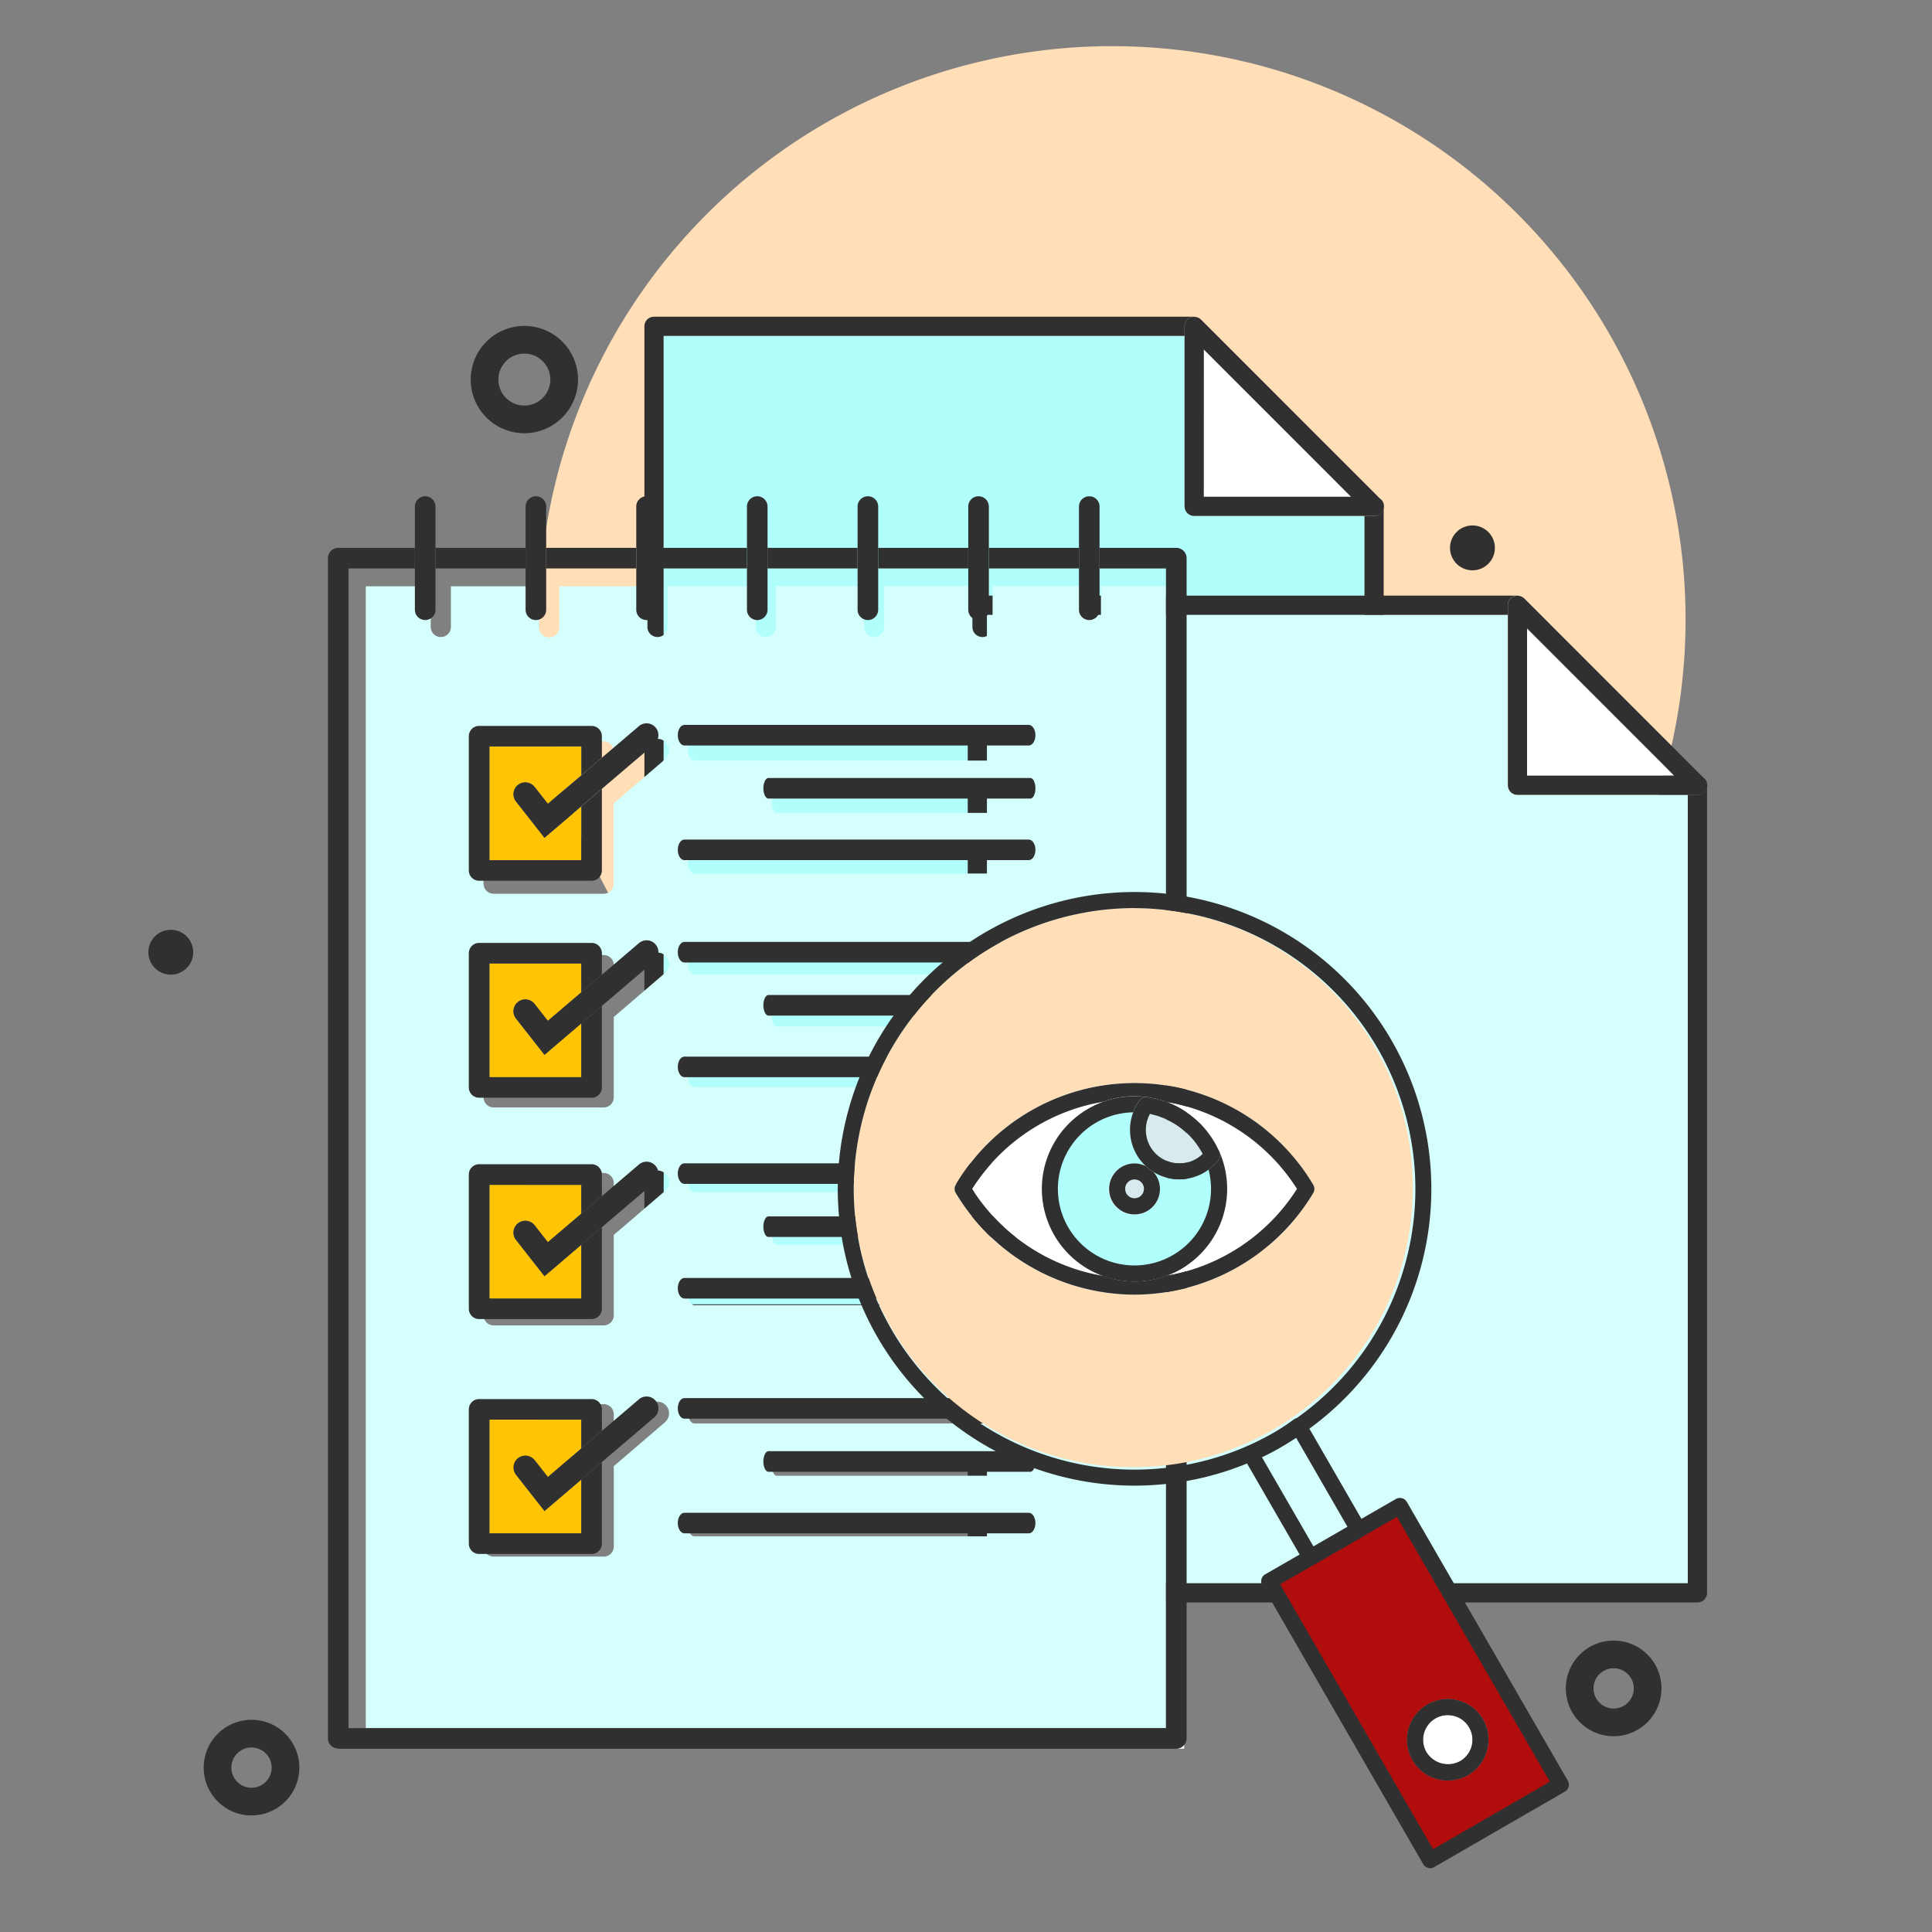 <svg id="Grupo_974256" data-name="Grupo 974256" xmlns="http://www.w3.org/2000/svg" xmlns:xlink="http://www.w3.org/1999/xlink" width="166" height="166" viewBox="0 0 166 166">
  <rect x="0" y="0" width="166" height="166" fill="#808080" stroke="none"/>
  <defs>
    <clipPath id="clip-path">
      <rect id="Rectángulo_340225" data-name="Rectángulo 340225" width="166" height="166" transform="translate(0 0)" fill="none"/>
    </clipPath>
  </defs>
  <g id="Grupo_974255" data-name="Grupo 974255" transform="translate(0 0)" clip-path="url(#clip-path)">
    <path id="Trazado_700357" data-name="Trazado 700357" d="M173.7,55.7A49.263,49.263,0,1,1,124.439,6.439,49.263,49.263,0,0,1,173.7,55.7" transform="translate(-28.874 -2.473)" fill="#ffdeb8"/>
    <path id="Trazado_700358" data-name="Trazado 700358" d="M167.928,48.758V61.406h12.643Z" transform="translate(-64.499 -18.727)" fill="#fff"/>
    <path id="Trazado_700359" data-name="Trazado 700359" d="M137.336,61.5V46.863H92.575v83.21H152.8V62.329H138.161a.825.825,0,0,1-.825-.825" transform="translate(-35.557 -18)" fill="#b0fffd"/>
    <path id="Trazado_700360" data-name="Trazado 700360" d="M152.616,61.3a.082.082,0,0,1-.025,0h-.825v67.745H91.545V45.834h44.761v-.825a.826.826,0,0,1,.509-.762.814.814,0,0,1,.373-.052c-.02,0-.038-.012-.057-.012H90.72a.825.825,0,0,0-.825.825v84.86a.825.825,0,0,0,.825.825h61.871a.825.825,0,0,0,.825-.825V60.6a.814.814,0,0,1-.8.7" transform="translate(-34.528 -16.971)" fill="#303030"/>
    <path id="Trazado_700361" data-name="Trazado 700361" d="M167.013,44.269a.8.8,0,0,1,.081.029.751.751,0,0,0-.081-.029" transform="translate(-64.148 -17.003)" fill="#303030"/>
    <path id="Trazado_700362" data-name="Trazado 700362" d="M182.895,59.94,167.536,44.576l15.351,15.358.008.006" transform="translate(-64.349 -17.121)" fill="#303030"/>
    <rect id="Rectángulo_340217" data-name="Rectángulo 340217" width="0.001" height="17.885" transform="translate(103.428 30.03) rotate(-44.989)" fill="#303030"/>
    <path id="Trazado_700363" data-name="Trazado 700363" d="M165.758,44.252a.827.827,0,0,0-.509.762V60.479a.825.825,0,0,0,.825.825h15.461a.082.082,0,0,0,.025,0,.824.824,0,0,0,.458-1.51l-.007-.006L166.658,44.431a.829.829,0,0,0-.241-.161c-.026-.012-.054-.019-.081-.028a.793.793,0,0,0-.2-.041.827.827,0,0,0-.373.052m1.141,2.754v0l12.645,12.65H166.9Z" transform="translate(-63.47 -16.976)" fill="#303030"/>
    <path id="Trazado_700364" data-name="Trazado 700364" d="M213.032,87.667v12.648h12.644Z" transform="translate(-81.823 -33.672)" fill="#fff"/>
    <path id="Trazado_700365" data-name="Trazado 700365" d="M182.44,100.412V85.772H137.679v83.21H197.9V101.238H183.265a.825.825,0,0,1-.825-.825" transform="translate(-52.881 -32.944)" fill="#d4fffd"/>
    <path id="Trazado_700366" data-name="Trazado 700366" d="M197.721,100.209a.082.082,0,0,1-.025,0h-.825v67.745H136.65V84.743h44.761v-.825a.8.8,0,0,1,.883-.814c-.02,0-.038-.012-.057-.012H135.825a.825.825,0,0,0-.825.825v84.86a.825.825,0,0,0,.825.825H197.7a.824.824,0,0,0,.825-.825V99.506a.814.814,0,0,1-.8.7" transform="translate(-51.852 -31.915)" fill="#303030"/>
    <path id="Trazado_700367" data-name="Trazado 700367" d="M212.117,83.178a.8.8,0,0,1,.081.029.75.75,0,0,0-.081-.029" transform="translate(-81.472 -31.948)" fill="#303030"/>
    <path id="Trazado_700368" data-name="Trazado 700368" d="M228,98.85,212.641,83.485l15.351,15.358.008.007" transform="translate(-81.673 -32.066)" fill="#303030"/>
    <rect id="Rectángulo_340218" data-name="Rectángulo 340218" width="0.001" height="17.885" transform="translate(131.209 53.995) rotate(-44.989)" fill="#303030"/>
    <path id="Trazado_700369" data-name="Trazado 700369" d="M210.862,83.161a.826.826,0,0,0-.509.762V99.388a.824.824,0,0,0,.825.825h15.46a.058.058,0,0,0,.025,0,.824.824,0,0,0,.457-1.51l-.007-.006L211.762,83.34a.82.82,0,0,0-.241-.161.844.844,0,0,0-.081-.028.8.8,0,0,0-.2-.041.829.829,0,0,0-.373.052M212,85.915v0l12.645,12.65H212Z" transform="translate(-80.794 -31.92)" fill="#303030"/>
    <path id="Trazado_700370" data-name="Trazado 700370" d="M46.851,243.925h.206a.825.825,0,0,1-.206-.042Z" transform="translate(-17.995 -93.673)" fill="#fff"/>
    <path id="Trazado_700371" data-name="Trazado 700371" d="M68.276,104.134V113.9H76.17v-4.616l-3.163,2.7-2.424-3.089a1.018,1.018,0,1,1,1.6-1.257l1.115,1.42,2.87-2.448v-2.475Z" transform="translate(-26.224 -39.997)" fill="#ffc403"/>
    <path id="Trazado_700372" data-name="Trazado 700372" d="M68.276,134.41v9.768H76.17v-4.616l-3.163,2.7-2.424-3.088a1.018,1.018,0,1,1,1.6-1.256l1.114,1.419,2.871-2.448V134.41Z" transform="translate(-26.224 -51.625)" fill="#ffc403"/>
    <path id="Trazado_700373" data-name="Trazado 700373" d="M68.276,198.047v9.768H76.17V203.2l-3.163,2.7-2.424-3.088a1.018,1.018,0,0,1,1.6-1.256L73.3,202.97l2.871-2.449v-2.474Z" transform="translate(-26.224 -76.068)" fill="#ffc403"/>
    <path id="Trazado_700374" data-name="Trazado 700374" d="M164.1,243.741h.679V243.4a.87.87,0,0,1-.679.338" transform="translate(-63.029 -93.488)" fill="#fff"/>
    <path id="Trazado_700375" data-name="Trazado 700375" d="M113.328,86.153a.868.868,0,0,1-.866-.87V81.789h-7.579v3.493a.866.866,0,1,1-1.733,0V81.789H95.575v3.493a.866.866,0,1,1-1.732,0V81.789H86.267v3.493a.866.866,0,1,1-1.732,0V81.789H76.959v3.493a.866.866,0,1,1-1.732,0V81.789H67.652v3.493a.867.867,0,1,1-1.733,0V81.789H58.34v3.493a.866.866,0,1,1-1.732,0V81.789H51.027V179.9h68.757V81.789h-5.59v3.493a.869.869,0,0,1-.867.87M76.739,153.611l-4.4,3.777v6.9a.868.868,0,0,1-.866.87H62.011a.868.868,0,0,1-.866-.87V152.931a.868.868,0,0,1,.866-.87H71.47a.868.868,0,0,1,.866.87v1.821l3.11-2.668a1,1,0,0,1,1.4.112,1.007,1.007,0,0,1-.111,1.414m0-19.864-4.4,3.777v6.9a.868.868,0,0,1-.866.87H62.011a.868.868,0,0,1-.866-.87V133.067a.868.868,0,0,1,.866-.87H71.47a.868.868,0,0,1,.866.87v1.821l3.11-2.667a.994.994,0,0,1,1.4.112,1.007,1.007,0,0,1-.111,1.414m0-18.728-4.4,3.777v6.9a.868.868,0,0,1-.866.87H62.011a.868.868,0,0,1-.866-.87V114.339a.868.868,0,0,1,.866-.87H71.47a.868.868,0,0,1,.866.87v1.821l3.11-2.667a1,1,0,0,1,1.4.112,1.007,1.007,0,0,1-.111,1.414m0-18.36-4.4,3.777v6.9a.868.868,0,0,1-.866.87H62.011a.868.868,0,0,1-.866-.87V95.979a.868.868,0,0,1,.866-.871H71.47a.868.868,0,0,1,.866.871V97.8l3.11-2.668a.994.994,0,0,1,1.4.113,1.007,1.007,0,0,1-.111,1.414m31.505,66.76H79.276c-.308,0-.557-.39-.557-.87s.249-.87.557-.87h28.968c.308,0,.557.389.557.87s-.249.87-.557.87m.133-5.209H86.342c-.234,0-.424-.39-.424-.87s.19-.87.424-.87h22.035c.234,0,.424.389.424.87s-.19.87-.424.87m-.133-4.491H79.276c-.308,0-.557-.39-.557-.871s.249-.87.557-.87h28.968c.308,0,.557.39.557.87s-.249.871-.557.871m0-10.164H79.276c-.308,0-.557-.39-.557-.871s.249-.87.557-.87h28.968c.308,0,.557.389.557.87s-.249.871-.557.871m.133-5.21H86.342c-.234,0-.424-.39-.424-.87s.19-.87.424-.87h22.035c.234,0,.424.39.424.87s-.19.87-.424.87m-.133-4.491H79.276c-.308,0-.557-.39-.557-.871s.249-.87.557-.87h28.968c.308,0,.557.39.557.87s-.249.871-.557.871m0-9.028H79.276c-.308,0-.557-.389-.557-.87s.249-.87.557-.87h28.968c.308,0,.557.39.557.87s-.249.87-.557.87m.133-5.209H86.342c-.234,0-.424-.39-.424-.87s.19-.87.424-.87h22.035c.234,0,.424.389.424.87s-.19.87-.424.87m-.133-4.491H79.276c-.308,0-.557-.389-.557-.87s.249-.87.557-.87h28.968c.308,0,.557.39.557.87s-.249.87-.557.87m0-8.659H79.276c-.308,0-.557-.39-.557-.87s.249-.871.557-.871h28.968c.308,0,.557.39.557.871s-.249.87-.557.87m.133-5.209H86.342c-.234,0-.424-.39-.424-.871s.19-.87.424-.87h22.035c.234,0,.424.39.424.87s-.19.871-.424.871m-.133-4.491H79.276c-.308,0-.557-.39-.557-.87s.249-.87.557-.87h28.968c.308,0,.557.389.557.87s-.249.87-.557.87" transform="translate(-19.599 -31.414)" fill="#d4fffd"/>
    <path id="Trazado_700376" data-name="Trazado 700376" d="M68.276,165.291v9.768H76.17v-4.616l-3.163,2.7-2.424-3.088a1.018,1.018,0,1,1,1.6-1.256l1.114,1.419,2.871-2.448v-2.475Z" transform="translate(-26.224 -63.486)" fill="#ffc403"/>
    <path id="Trazado_700377" data-name="Trazado 700377" d="M119.526,77.314a.884.884,0,0,0-.884-.884h-6.6V78.2h5.711V177.84H47.518V78.2h5.7V76.43H46.633a.884.884,0,0,0-.885.884v101.41a.872.872,0,0,0,.679.843.858.858,0,0,0,.206.042h72.009a.918.918,0,0,0,.884-.884Z" transform="translate(-17.571 -29.356)" fill="#303030"/>
    <rect id="Rectángulo_340219" data-name="Rectángulo 340219" width="7.739" height="1.768" transform="translate(65.946 47.073)" fill="#303030"/>
    <rect id="Rectángulo_340220" data-name="Rectángulo 340220" width="7.74" height="1.768" transform="translate(46.929 47.073)" fill="#303030"/>
    <rect id="Rectángulo_340221" data-name="Rectángulo 340221" width="7.738" height="1.768" transform="translate(75.455 47.073)" fill="#303030"/>
    <rect id="Rectángulo_340222" data-name="Rectángulo 340222" width="7.74" height="1.768" transform="translate(56.437 47.073)" fill="#303030"/>
    <rect id="Rectángulo_340223" data-name="Rectángulo 340223" width="7.742" height="1.768" transform="translate(37.418 47.073)" fill="#303030"/>
    <rect id="Rectángulo_340224" data-name="Rectángulo 340224" width="7.743" height="1.768" transform="translate(84.962 47.073)" fill="#303030"/>
    <path id="Trazado_700378" data-name="Trazado 700378" d="M75.066,112.8H67.173v-9.768h7.894v2.475L76.836,104v-1.85a.885.885,0,0,0-.885-.884H66.287a.885.885,0,0,0-.884.884v11.535a.885.885,0,0,0,.884.884H75.95a.885.885,0,0,0,.885-.884v-7.009l-1.77,1.509Z" transform="translate(-25.121 -38.894)" fill="#303030"/>
    <path id="Trazado_700379" data-name="Trazado 700379" d="M124.714,101.127H95.121c-.314,0-.568.4-.568.884s.254.884.568.884h29.593c.314,0,.569-.4.569-.884s-.255-.884-.569-.884" transform="translate(-36.317 -38.842)" fill="#303030"/>
    <path id="Trazado_700380" data-name="Trazado 700380" d="M124.714,117.122H95.121c-.314,0-.568.4-.568.884s.254.884.568.884h29.593c.314,0,.569-.4.569-.884s-.255-.884-.569-.884" transform="translate(-36.317 -44.985)" fill="#303030"/>
    <path id="Trazado_700381" data-name="Trazado 700381" d="M129.436,108.532h-22.51c-.239,0-.433.4-.433.884s.194.884.433.884h22.51c.239,0,.433-.4.433-.884s-.194-.884-.433-.884" transform="translate(-40.903 -41.686)" fill="#303030"/>
    <path id="Trazado_700382" data-name="Trazado 700382" d="M104.2,75.434v3.548a.885.885,0,0,0,1.77,0V70.117a.885.885,0,0,0-1.77,0v5.317Z" transform="translate(-40.021 -26.592)" fill="#303030"/>
    <path id="Trazado_700383" data-name="Trazado 700383" d="M150.518,75.434v3.548a.885.885,0,0,0,1.77,0V70.117a.885.885,0,0,0-1.77,0v5.317Z" transform="translate(-57.812 -26.592)" fill="#303030"/>
    <path id="Trazado_700384" data-name="Trazado 700384" d="M135.073,75.434v3.548a.885.885,0,0,0,1.77,0V70.117a.885.885,0,0,0-1.77,0v5.317Z" transform="translate(-51.88 -26.592)" fill="#303030"/>
    <path id="Trazado_700385" data-name="Trazado 700385" d="M119.636,75.434v3.548a.885.885,0,0,0,1.77,0V70.117a.885.885,0,0,0-1.77,0v5.317Z" transform="translate(-45.951 -26.592)" fill="#303030"/>
    <path id="Trazado_700386" data-name="Trazado 700386" d="M57.879,75.434v3.548a.885.885,0,0,0,1.77,0V70.117a.885.885,0,0,0-1.77,0v5.317Z" transform="translate(-22.231 -26.592)" fill="#303030"/>
    <path id="Trazado_700387" data-name="Trazado 700387" d="M88.76,75.434v3.548a.885.885,0,0,0,1.77,0V70.117a.885.885,0,0,0-1.77,0v5.317Z" transform="translate(-34.092 -26.592)" fill="#303030"/>
    <path id="Trazado_700388" data-name="Trazado 700388" d="M73.321,75.434v3.548a.885.885,0,0,0,1.77,0V70.117a.885.885,0,0,0-1.77,0v5.317Z" transform="translate(-28.162 -26.592)" fill="#303030"/>
    <path id="Trazado_700389" data-name="Trazado 700389" d="M82.419,101.153l-3.176,2.709-1.77,1.51L74.6,107.819l-1.115-1.42a1.018,1.018,0,1,0-1.6,1.257l2.424,3.089,3.163-2.7,1.77-1.509,4.5-3.836a1.018,1.018,0,1,0-1.322-1.55" transform="translate(-27.527 -38.758)" fill="#303030"/>
    <path id="Trazado_700390" data-name="Trazado 700390" d="M75.066,143.074H67.173v-9.768h7.894v2.475l1.77-1.509v-1.85a.885.885,0,0,0-.885-.884H66.287a.885.885,0,0,0-.884.884v11.535a.885.885,0,0,0,.884.884H75.95a.885.885,0,0,0,.885-.884v-7.008l-1.77,1.509Z" transform="translate(-25.121 -50.522)" fill="#303030"/>
    <path id="Trazado_700391" data-name="Trazado 700391" d="M124.714,131.4H95.121c-.314,0-.568.4-.568.884s.254.884.568.884h29.593c.314,0,.569-.4.569-.884s-.255-.884-.569-.884" transform="translate(-36.317 -50.47)" fill="#303030"/>
    <path id="Trazado_700392" data-name="Trazado 700392" d="M124.714,147.4H95.121c-.314,0-.568.4-.568.884s.254.884.568.884h29.593c.314,0,.569-.4.569-.884s-.255-.884-.569-.884" transform="translate(-36.317 -56.614)" fill="#303030"/>
    <path id="Trazado_700393" data-name="Trazado 700393" d="M129.436,138.807h-22.51c-.239,0-.433.4-.433.884s.194.884.433.884h22.51c.239,0,.433-.4.433-.884s-.194-.884-.433-.884" transform="translate(-40.903 -53.314)" fill="#303030"/>
    <path id="Trazado_700394" data-name="Trazado 700394" d="M82.419,131.428l-3.176,2.709-1.77,1.509L74.6,138.094l-1.114-1.419a1.018,1.018,0,1,0-1.6,1.257l2.424,3.088,3.163-2.7,1.77-1.509,4.5-3.837a1.018,1.018,0,0,0-1.322-1.55" transform="translate(-27.527 -50.387)" fill="#303030"/>
    <path id="Trazado_700395" data-name="Trazado 700395" d="M75.066,173.956H67.173v-9.767h7.894v2.475l1.77-1.51V163.3a.884.884,0,0,0-.885-.884H66.287a.884.884,0,0,0-.884.884v11.536a.884.884,0,0,0,.884.884H75.95a.884.884,0,0,0,.885-.884v-7.01l-1.77,1.51Z" transform="translate(-25.121 -62.384)" fill="#303030"/>
    <path id="Trazado_700396" data-name="Trazado 700396" d="M124.714,162.284H95.121c-.314,0-.568.4-.568.884s.254.884.568.884h29.593c.314,0,.569-.4.569-.884s-.255-.884-.569-.884" transform="translate(-36.317 -62.332)" fill="#303030"/>
    <path id="Trazado_700397" data-name="Trazado 700397" d="M124.714,178.28H95.121c-.314,0-.568.4-.568.884s.254.884.568.884h29.593c.314,0,.569-.4.569-.884s-.255-.884-.569-.884" transform="translate(-36.317 -68.475)" fill="#303030"/>
    <path id="Trazado_700398" data-name="Trazado 700398" d="M129.436,169.689h-22.51c-.239,0-.433.4-.433.884s.194.884.433.884h22.51c.239,0,.433-.4.433-.884s-.194-.884-.433-.884" transform="translate(-40.903 -65.176)" fill="#303030"/>
    <path id="Trazado_700399" data-name="Trazado 700399" d="M82.419,162.31l-3.176,2.709-1.77,1.509L74.6,168.976l-1.114-1.419a1.018,1.018,0,1,0-1.6,1.257l2.424,3.088,3.163-2.7,1.77-1.509,4.5-3.836a1.018,1.018,0,0,0-1.322-1.55" transform="translate(-27.527 -62.248)" fill="#303030"/>
    <path id="Trazado_700400" data-name="Trazado 700400" d="M75.066,206.712H67.173v-9.768h7.894v2.475l1.77-1.509v-1.85a.885.885,0,0,0-.885-.884H66.287a.885.885,0,0,0-.884.884V207.6a.885.885,0,0,0,.884.884H75.95a.885.885,0,0,0,.885-.884v-7.009l-1.77,1.509Z" transform="translate(-25.121 -74.965)" fill="#303030"/>
    <path id="Trazado_700401" data-name="Trazado 700401" d="M124.714,195.039H95.121c-.314,0-.568.4-.568.884s.254.884.568.884h29.593c.314,0,.569-.4.569-.884s-.255-.884-.569-.884" transform="translate(-36.317 -74.912)" fill="#303030"/>
    <path id="Trazado_700402" data-name="Trazado 700402" d="M124.714,211.035H95.121c-.314,0-.568.4-.568.884s.254.884.568.884h29.593c.314,0,.569-.4.569-.884s-.255-.884-.569-.884" transform="translate(-36.317 -81.056)" fill="#303030"/>
    <path id="Trazado_700403" data-name="Trazado 700403" d="M129.436,202.445h-22.51c-.239,0-.433.4-.433.884s.194.884.433.884h22.51c.239,0,.433-.4.433-.884s-.194-.884-.433-.884" transform="translate(-40.903 -77.757)" fill="#303030"/>
    <path id="Trazado_700404" data-name="Trazado 700404" d="M82.419,195.066l-3.176,2.709-1.77,1.509L74.6,201.732l-1.114-1.419a1.018,1.018,0,1,0-1.6,1.257l2.424,3.088,3.163-2.7,1.77-1.509,4.5-3.837a1.018,1.018,0,0,0-1.322-1.55" transform="translate(-27.527 -74.829)" fill="#303030"/>
    <path id="Trazado_700405" data-name="Trazado 700405" d="M200.649,239.265a2.116,2.116,0,0,0-1.829,3.184,2.177,2.177,0,0,0,2.894.77,2.119,2.119,0,0,0-1.064-3.954" transform="translate(-76.256 -91.899)" fill="#fff"/>
    <path id="Trazado_700406" data-name="Trazado 700406" d="M188.109,210.315l-11.032,6.405,13.912,23.665,10.939-6.346Zm6.052,22.977a3.5,3.5,0,1,1,1.281-4.773,3.5,3.5,0,0,1-1.281,4.773" transform="translate(-68.013 -80.78)" fill="#b20d0d"/>
    <path id="Trazado_700407" data-name="Trazado 700407" d="M202.826,238.779a3.5,3.5,0,1,0-1.281,4.773,3.513,3.513,0,0,0,1.281-4.773m-1.972,3.58a2.177,2.177,0,0,1-2.894-.771,2.12,2.12,0,1,1,2.894.771" transform="translate(-75.398 -91.039)" fill="#303030"/>
    <path id="Trazado_700408" data-name="Trazado 700408" d="M179.192,210.481a.691.691,0,0,1-.6-.345l-5.148-8.914a.689.689,0,0,1,.32-.977,21.132,21.132,0,0,0,2.058-1.035,20.552,20.552,0,0,0,1.922-1.269.7.7,0,0,1,.552-.123.683.683,0,0,1,.458.33l5.148,8.925a.689.689,0,0,1-.253.942l-4.117,2.374a.693.693,0,0,1-.344.092m-4.173-9.292,4.425,7.661,2.924-1.685-4.423-7.668c-.44.3-.912.6-1.426.9q-.732.419-1.5.787" transform="translate(-66.584 -75.975)" fill="#303030"/>
    <path id="Trazado_700409" data-name="Trazado 700409" d="M190.458,240.778a.7.7,0,0,1-.178-.023.691.691,0,0,1-.419-.321L176.03,216.472a.69.69,0,0,1,.253-.942l11.23-6.475a.691.691,0,0,1,.941.253l13.83,23.95a.69.69,0,0,1-.252.941L190.8,240.685a.692.692,0,0,1-.345.093m-12.89-24.4,13.142,22.768,10.035-5.8L187.6,210.593Z" transform="translate(-67.576 -80.26)" fill="#303030"/>
    <path id="Trazado_700410" data-name="Trazado 700410" d="M143.112,174.722a24.02,24.02,0,0,0,2.688-47.89c-.162-.017-.323-.034-.485-.049-.265-.024-.532-.045-.8-.06q-.518-.029-1.039-.035c-.1,0-.209-.007-.314-.008A24.152,24.152,0,0,0,119.1,150.248c0,.1-.007.192-.007.288,0,.159,0,.317,0,.475a24.018,24.018,0,0,0,24.014,23.711m-15.251-24.267a17.861,17.861,0,0,1,30.719,0,.689.689,0,0,1,0,.7,17.872,17.872,0,0,1-30.719,0,.689.689,0,0,1,0-.7" transform="translate(-45.743 -48.656)" fill="#ffdeb8"/>
    <path id="Trazado_700411" data-name="Trazado 700411" d="M163.994,154.339q.347.207.671.447l.156.116a8.272,8.272,0,0,1,.64.552c.023.023.049.044.073.067a7.927,7.927,0,0,1,.605.672c.065.081.124.166.186.249.116.155.227.314.331.478.071.111.141.224.207.339.089.156.169.317.248.479.044.091.1.175.138.267.007.015.008.032.014.048a7.94,7.94,0,0,1-4.621,10.605,16.587,16.587,0,0,0,11.262-7.475,16.584,16.584,0,0,0-11.268-7.485,7.807,7.807,0,0,1,1.237.567c.041.023.08.049.121.073" transform="translate(-62.467 -59.034)" fill="#fff"/>
    <path id="Trazado_700412" data-name="Trazado 700412" d="M155.782,160.29a2.22,2.22,0,1,1-.643-.49,4.187,4.187,0,0,1-1.088-4.628,6.612,6.612,0,1,0,6.478,4.927,4.216,4.216,0,0,1-4.747.19" transform="translate(-56.685 -59.6)" fill="#b0fffd"/>
    <path id="Trazado_700413" data-name="Trazado 700413" d="M162.925,156.649c-.055-.043-.111-.084-.168-.126q-.2-.148-.414-.28c-.057-.035-.113-.071-.172-.1-.143-.084-.292-.16-.442-.233-.063-.03-.125-.062-.189-.091-.144-.065-.293-.12-.442-.174-.075-.027-.149-.059-.225-.083-.124-.04-.253-.069-.38-.1-.1-.025-.189-.054-.286-.074a2.872,2.872,0,0,0,4.52,3.44c-.017-.034-.031-.069-.049-.1-.035-.066-.076-.128-.114-.193a6.628,6.628,0,0,0-.371-.566c-.082-.111-.161-.225-.25-.331-.054-.065-.113-.124-.169-.187-.1-.112-.2-.224-.312-.33-.054-.053-.112-.1-.168-.153-.119-.108-.241-.213-.367-.312" transform="translate(-61.399 -59.68)" fill="#d9eaef"/>
    <path id="Trazado_700414" data-name="Trazado 700414" d="M146.87,168.659a7.943,7.943,0,0,1,.006-14.96,16.585,16.585,0,0,0-11.274,7.486,16.586,16.586,0,0,0,11.267,7.475" transform="translate(-52.084 -59.034)" fill="#fff"/>
    <path id="Trazado_700415" data-name="Trazado 700415" d="M156.964,165.348a.806.806,0,1,0,.806-.81.805.805,0,0,0-.806.81" transform="translate(-60.288 -63.197)" fill="#d9eaef"/>
    <path id="Trazado_700416" data-name="Trazado 700416" d="M164.447,137.19a25.491,25.491,0,0,0-34.834-9.329,25.5,25.5,0,0,0-9.335,34.832,25.5,25.5,0,1,0,44.169-25.5m-10.023,33.648a24.133,24.133,0,0,1-36.188-20.687c0-.159-.006-.317,0-.475,0-.1,0-.192.007-.288a24.3,24.3,0,0,1,.822-5.689A24.137,24.137,0,0,1,142.3,125.82h.039c.092,0,.184.008.276.009.347,0,.694.015,1.038.034.267.015.533.038.8.061.162.014.324.031.485.049a24.113,24.113,0,0,1,9.486,44.866" transform="translate(-44.881 -47.796)" fill="#303030"/>
    <path id="Trazado_700417" data-name="Trazado 700417" d="M148.632,169.267a17.957,17.957,0,0,0,15.356-8.735.687.687,0,0,0,0-.7,17.862,17.862,0,0,0-30.719,0,.689.689,0,0,0,0,.7,17.961,17.961,0,0,0,15.363,8.735m-2.689-16.572a7.629,7.629,0,0,1,3.7-.406.741.741,0,0,1,.083,0c.079.011.153.035.232.048q.292.049.575.12c.1.026.207.05.309.08.163.047.321.1.479.158a16.586,16.586,0,0,1,11.268,7.486,16.592,16.592,0,0,1-11.262,7.475,7.826,7.826,0,0,1-5.389,0,16.586,16.586,0,0,1-11.267-7.475,16.583,16.583,0,0,1,11.274-7.486" transform="translate(-51.15 -58.03)" fill="#303030"/>
    <path id="Trazado_700418" data-name="Trazado 700418" d="M166.9,159.568a6.626,6.626,0,0,1,.371.566,6.675,6.675,0,0,0-.371-.566" transform="translate(-64.103 -61.288)" fill="#303030"/>
    <path id="Trazado_700419" data-name="Trazado 700419" d="M167.74,160.9c-.017-.033-.039-.063-.057-.1.018.033.032.069.049.1l.007-.006" transform="translate(-64.405 -61.762)" fill="#303030"/>
    <path id="Trazado_700420" data-name="Trazado 700420" d="M165.6,158.1c-.055-.053-.112-.1-.168-.153.056.05.114.1.168.153" transform="translate(-63.542 -60.665)" fill="#303030"/>
    <path id="Trazado_700421" data-name="Trazado 700421" d="M169.749,159.959c-.078-.163-.159-.323-.248-.479.089.156.169.317.248.479" transform="translate(-65.104 -61.255)" fill="#303030"/>
    <path id="Trazado_700422" data-name="Trazado 700422" d="M166.215,158.728c.056.063.116.122.17.187-.054-.065-.114-.124-.17-.187" transform="translate(-63.841 -60.966)" fill="#303030"/>
    <path id="Trazado_700423" data-name="Trazado 700423" d="M164.567,157.234c.057.041.113.083.168.126-.055-.043-.111-.084-.168-.126" transform="translate(-63.208 -60.392)" fill="#303030"/>
    <path id="Trazado_700424" data-name="Trazado 700424" d="M162.591,156.083c.064.028.126.06.188.091-.063-.031-.124-.063-.188-.091" transform="translate(-62.449 -59.95)" fill="#303030"/>
    <path id="Trazado_700425" data-name="Trazado 700425" d="M161.507,155.666c.076.025.15.055.225.083-.075-.028-.149-.059-.225-.083" transform="translate(-62.033 -59.79)" fill="#303030"/>
    <path id="Trazado_700426" data-name="Trazado 700426" d="M163.574,154.167a7.936,7.936,0,0,0-1.236-.567c-.158-.057-.317-.111-.479-.159a8,8,0,0,1,1.715.726" transform="translate(-62.168 -58.935)" fill="#303030"/>
    <path id="Trazado_700427" data-name="Trazado 700427" d="M163.616,156.61c.058.034.115.069.172.1-.057-.036-.114-.071-.172-.1" transform="translate(-62.843 -60.152)" fill="#303030"/>
    <path id="Trazado_700428" data-name="Trazado 700428" d="M160.425,155.376v0c.1.02.191.049.286.074-.1-.025-.188-.057-.285-.077" transform="translate(-61.617 -59.678)" fill="#303030"/>
    <path id="Trazado_700429" data-name="Trazado 700429" d="M167.342,156.657a8.153,8.153,0,0,1,.606.672,7.937,7.937,0,0,0-.606-.672" transform="translate(-64.274 -60.17)" fill="#303030"/>
    <path id="Trazado_700430" data-name="Trazado 700430" d="M166.823,156.2a8.029,8.029,0,0,0-.64-.552,7.906,7.906,0,0,1,.64.552" transform="translate(-63.829 -59.785)" fill="#303030"/>
    <path id="Trazado_700431" data-name="Trazado 700431" d="M168.958,158.63c-.1-.164-.216-.322-.331-.478q.174.233.331.478" transform="translate(-64.768 -60.744)" fill="#303030"/>
    <path id="Trazado_700432" data-name="Trazado 700432" d="M165.512,155.186a8.04,8.04,0,0,0-.671-.447c.231.137.455.287.671.447" transform="translate(-63.314 -59.434)" fill="#303030"/>
    <path id="Trazado_700433" data-name="Trazado 700433" d="M145.344,160.887a7.96,7.96,0,1,0,15.278-3.131.687.687,0,0,1-.1.647,4.265,4.265,0,0,1-.856.834,6.578,6.578,0,1,1-6.478-4.927,4.211,4.211,0,0,1,.562-1.046.684.684,0,0,1,.564-.268,7.969,7.969,0,0,0-8.973,7.892" transform="translate(-55.825 -58.736)" fill="#303030"/>
    <path id="Trazado_700434" data-name="Trazado 700434" d="M160.423,153.118c.194.033.386.072.575.119-.19-.047-.381-.087-.575-.119" transform="translate(-61.617 -58.811)" fill="#303030"/>
    <path id="Trazado_700435" data-name="Trazado 700435" d="M154.726,164.488a2.184,2.184,0,1,0,3.8-1.46,4.264,4.264,0,0,1-.644-.49,2.152,2.152,0,0,0-.971-.239,2.19,2.19,0,0,0-2.185,2.189m2.991,0a.806.806,0,1,1-.806-.81.8.8,0,0,1,.806.81" transform="translate(-59.429 -62.337)" fill="#303030"/>
    <path id="Trazado_700436" data-name="Trazado 700436" d="M158.468,153.307a4.2,4.2,0,0,0-.562,1.046,4.25,4.25,0,0,0,3.964,5.758,4.281,4.281,0,0,0,3.368-1.665.682.682,0,0,0,.1-.646c-.006-.015-.007-.032-.014-.047-.04-.092-.094-.177-.138-.267-.079-.163-.159-.323-.248-.479-.066-.116-.135-.228-.206-.34q-.158-.246-.332-.477c-.062-.083-.12-.169-.185-.249a8.15,8.15,0,0,0-.606-.672c-.024-.023-.05-.044-.073-.067a8.114,8.114,0,0,0-.64-.552c-.052-.04-.1-.078-.156-.116a7.889,7.889,0,0,0-.671-.447c-.041-.025-.08-.05-.121-.074a7.99,7.99,0,0,0-1.715-.725c-.1-.03-.206-.054-.309-.08-.19-.047-.382-.086-.575-.119-.078-.013-.153-.037-.232-.048a.737.737,0,0,0-.083,0,.684.684,0,0,0-.564.268m4.133,2.906c.108.105.21.217.312.33.057.063.116.122.17.187.088.107.168.22.249.331a6.678,6.678,0,0,1,.371.566c.038.065.079.127.114.193.018.033.04.063.057.1l-.008.006a2.836,2.836,0,0,1-2,.811,2.874,2.874,0,0,1-2.523-4.251v0c.1.02.19.052.285.076.128.033.256.062.38.1.076.025.15.055.225.083.15.054.3.11.442.174.064.028.126.06.189.091.15.073.3.149.443.233.058.034.115.07.172.1q.212.132.413.28c.057.041.113.083.168.126.127.1.248.2.367.312.056.051.113.1.168.153" transform="translate(-60.539 -58.78)" fill="#303030"/>
    <path id="Trazado_700437" data-name="Trazado 700437" d="M70.276,54.688a4.61,4.61,0,1,1,4.61-4.61,4.616,4.616,0,0,1-4.61,4.61m0-6.841a2.231,2.231,0,1,0,2.231,2.231,2.233,2.233,0,0,0-2.231-2.231" transform="translate(-25.222 -17.464)" fill="#303030"/>
    <path id="Trazado_700438" data-name="Trazado 700438" d="M32.525,248.135a4.109,4.109,0,1,1,4.109-4.109,4.114,4.114,0,0,1-4.109,4.109m0-5.839a1.73,1.73,0,1,0,1.729,1.73,1.732,1.732,0,0,0-1.729-1.73" transform="translate(-10.914 -92.15)" fill="#303030"/>
    <path id="Trazado_700439" data-name="Trazado 700439" d="M222.547,237.083a4.109,4.109,0,1,1,4.109-4.109,4.114,4.114,0,0,1-4.109,4.109m0-5.839a1.73,1.73,0,1,0,1.73,1.73,1.731,1.731,0,0,0-1.73-1.73" transform="translate(-83.9 -87.905)" fill="#303030"/>
    <path id="Trazado_700440" data-name="Trazado 700440" d="M24.551,131.636a1.927,1.927,0,1,1-1.927-1.927,1.927,1.927,0,0,1,1.927,1.927" transform="translate(-7.949 -49.82)" fill="#303030"/>
    <path id="Trazado_700441" data-name="Trazado 700441" d="M206.139,75.229a1.927,1.927,0,1,1-1.927-1.927,1.927,1.927,0,0,1,1.927,1.927" transform="translate(-77.696 -28.154)" fill="#303030"/>
  </g>
</svg>

